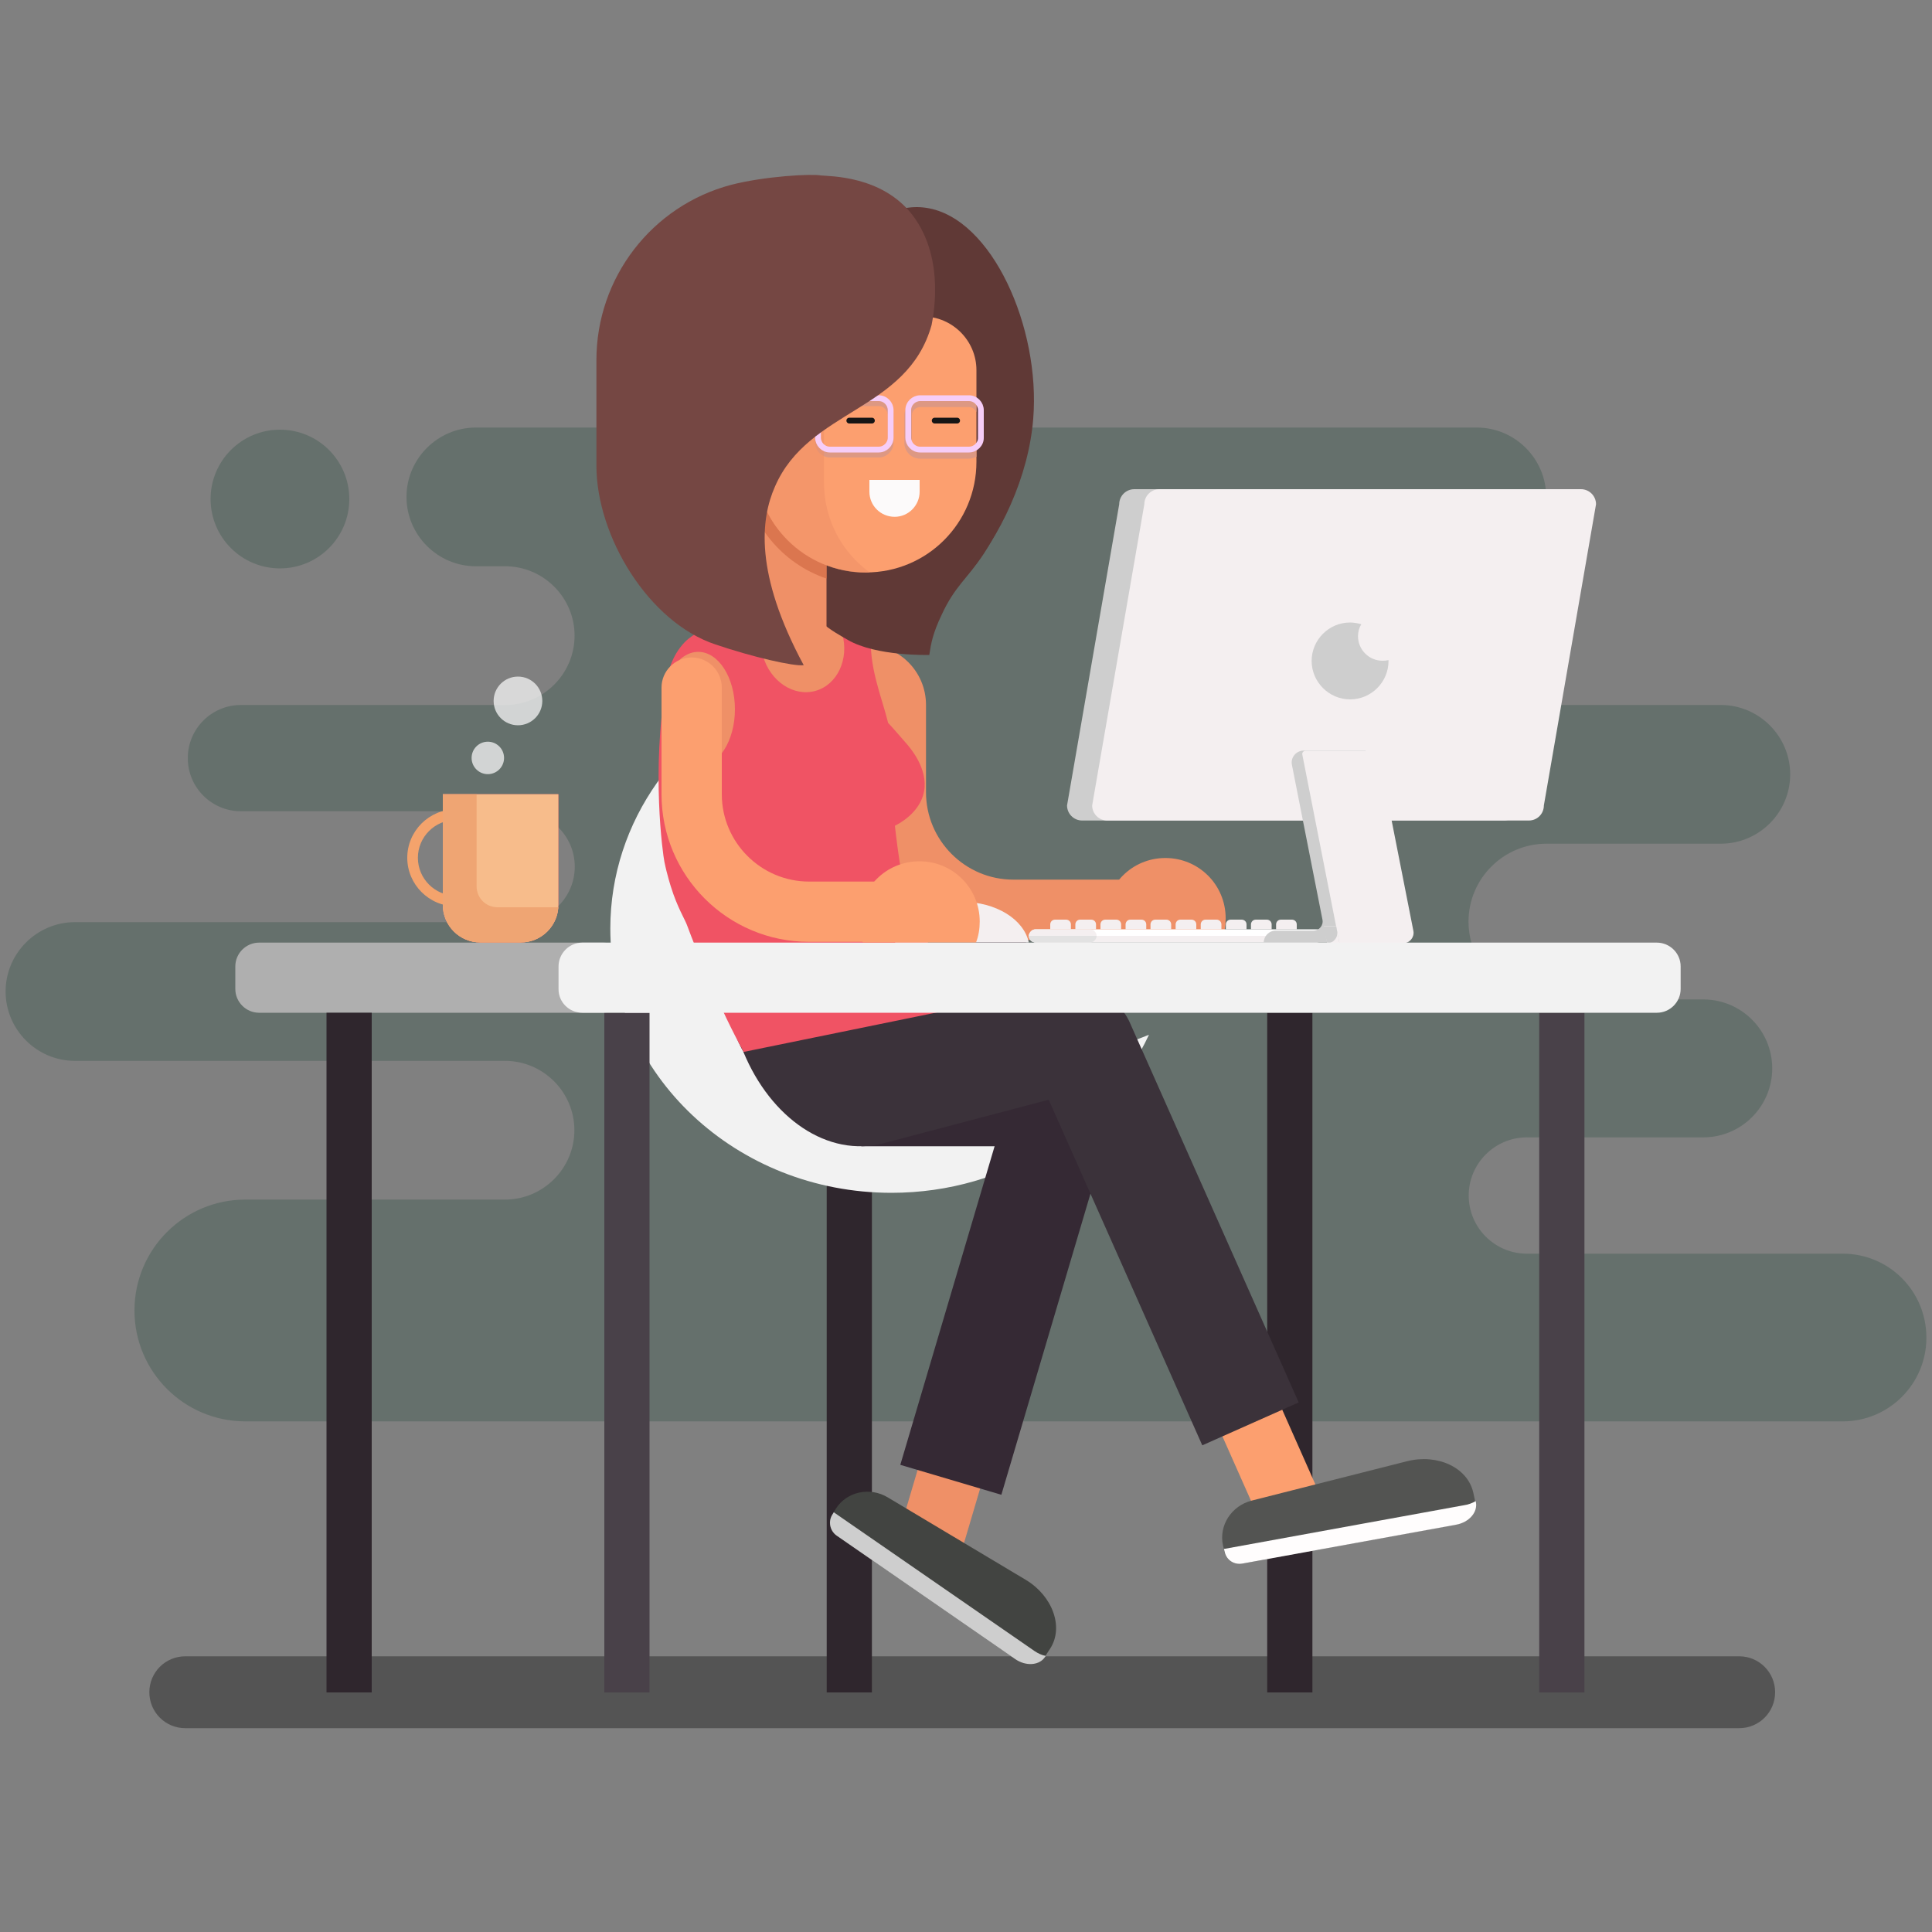 <?xml version="1.0" encoding="utf-8"?>
<!-- Generator: Adobe Illustrator 19.0.0, SVG Export Plug-In . SVG Version: 6.00 Build 0)  -->
<svg version="1.1" id="Layer_1" xmlns="http://www.w3.org/2000/svg" xmlns:xlink="http://www.w3.org/1999/xlink" x="0px" y="0px"
	 viewBox="300 -400 1000 1000" style="enable-background:new 300 -400 1000 1000;" xml:space="preserve">
<rect x="300" y="-400" width="1000" height="1000" fill="#808080" stroke="none"/>
<style type="text/css">
	.st0{opacity:0.34;enable-background:new    ;}
	.st1{fill:#65706C;}
	.st2{fill:#2F262D;}
	.st3{fill:#FC9F6F;}
	.st4{fill:#F2F2F2;}
	.st5{fill:#3B323A;}
	.st6{fill:#AFAFAF;}
	.st7{fill:#EF9067;}
	.st8{fill:#603936;}
	.st9{fill:#F05364;}
	.st10{fill:#494149;}
	.st11{opacity:0.71;fill:#D36B46;enable-background:new    ;}
	.st12{fill:#DD9883;}
	.st13{fill:none;stroke:#DD9883;stroke-width:3;stroke-linecap:round;stroke-linejoin:round;stroke-miterlimit:10;}
	.st14{opacity:0.6;fill:#EF9067;enable-background:new    ;}
	.st15{fill:none;stroke:#F6CDF7;stroke-width:3;stroke-linecap:round;stroke-linejoin:round;stroke-miterlimit:10;}
	.st16{fill:#FCFAFA;}
	.st17{fill:none;stroke:#161515;stroke-width:3;stroke-linecap:round;stroke-linejoin:round;stroke-miterlimit:10;}
	.st18{fill:#754743;}
	.st19{fill:#F4EFF0;}
	.st20{fill:#FFFFFF;}
	.st21{fill:#E2E2E2;}
	.st22{fill:#352934;}
	.st23{fill:#CECECE;}
	.st24{fill:#535452;}
	.st25{fill:#FFFDFD;}
	.st26{fill:#424441;}
	.st27{fill:#FF6161;}
	.st28{fill:#F4A36C;}
	.st29{fill:#F7BC8B;}
	.st30{fill:#EFA573;}
	.st31{opacity:0.77;fill:#F2F2F2;enable-background:new    ;}
</style>
<path id="XMLID_1_" class="st0" d="M1200.2,494.5H395.9c-10.3,0-18.6-8.3-18.6-18.6l0,0c0-10.3,8.3-18.6,18.6-18.6h804.3
	c10.3,0,18.6,8.3,18.6,18.6l0,0C1218.8,486.2,1210.5,494.5,1200.2,494.5z"/>
<path id="XMLID_28_" class="st1" d="M1253.8,248.9h-163.5c-16.6,0-30.1-13.5-30.1-30.1l0,0c0-16.6,13.5-30.1,30.1-30.1h91.3
	c19.7,0,35.7-16,35.7-35.7l0,0c0-19.7-16-35.7-35.7-35.7h-81.2c-22.2,0-40.3-18.1-40.3-40.3l0,0c0-22.2,18.1-40.3,40.3-40.3h90.3
	c19.7,0,35.9-16.1,35.9-35.9l0,0c0-19.7-16.1-35.9-35.9-35.9h-130.4h-31.2c-19.7,0-35.9-16.1-35.9-35.9l0,0
	c0-19.7,16.1-35.9,35.9-35.9h35.3c19.7,0,35.9-16.1,35.9-35.9l0,0c0-19.7-16.1-35.9-35.9-35.9h-20.1h-3.4H827.5h-7.3H597.3h-51
	c-19.7,0-35.9,16.1-35.9,35.9l0,0c0,19.7,16.1,35.9,35.9,35.9h15.2c19.7,0,35.9,16.1,35.9,35.9l0,0c0,19.7-16.1,35.9-35.9,35.9
	H424.7c-15.2,0-27.5,12.3-27.5,27.5l0,0c0,15.2,12.3,27.5,27.5,27.5h144.1c15.8,0,28.7,12.9,28.7,28.7l0,0
	c0,15.8-12.9,28.7-28.7,28.7H338.8c-19.7,0-35.9,16.1-35.9,35.9l0,0c0,19.7,16.1,35.9,35.9,35.9h222.6c19.7,0,35.9,16.1,35.9,35.9
	l0,0c0,19.7-16.1,35.9-35.9,35.9H427c-31.7,0-57.4,25.7-57.4,57.4l0,0c0,31.7,25.7,57.4,57.4,57.4h170.3h75.6h42.5h344.9h193.5
	c23.9,0,43.3-19.4,43.3-43.3l0,0C1297.1,268.2,1277.7,248.9,1253.8,248.9z"/>
<rect id="XMLID_114_" x="955.9" y="124.2" class="st2" width="23.4" height="351.8"/>
<path id="XMLID_85_" class="st3" d="M866.9,195.1c-3.8-8.4,0-18.4,8.6-22.3c2.2-0.9,4.5-1.4,6.9-1.4c6.6,0,12.7,3.9,15.5,10
	l83.1,187.3L950,382.4L866.9,195.1z"/>
<rect id="XMLID_7_" x="727.9" y="124.2" class="st2" width="23.4" height="351.8"/>
<path id="XMLID_80_" class="st4" d="M836.1,147.1c-80.4,0-145.5-61.3-145.5-136.8c0-19.5,4.4-38.1,12.2-54.9
	c-51.2,21.2-86.9,69.4-86.9,125.2c0,75.6,65.1,136.8,145.5,136.8c59.6,0,110.8-33.6,133.3-81.8C876.6,143,856.9,147.1,836.1,147.1z"
	/>
<ellipse id="XMLID_15_" class="st5" cx="755.6" cy="111" rx="79.6" ry="73.1"/>
<path id="XMLID_4_" class="st6" d="M612.2,124.2H434.1c-6.8,0-12.3-5.6-12.3-12.3v-11.7c0-6.8,5.6-12.3,12.3-12.3h178.1
	c6.8,0,12.3,5.6,12.3,12.3v11.7C624.5,118.6,618.9,124.2,612.2,124.2z"/>
<path id="XMLID_19_" class="st7" d="M824.5,55.3c-24.9,0-45.2-20.3-45.2-45.2v-45.2c0-17.3-13.9-31.2-31.2-31.2l0,0v76.4
	c0,42.2,34.2,76.4,76.4,76.4h63.3V55.3H824.5z"/>
<path id="XMLID_8_" class="st8" d="M834.8-183.3c-4.7,59.1-56.6,124.6-105.2,116.3c-46.5-7.9-78.5-81.3-62.7-132.8
	c9.7-31.7,36.5-51.6,58.1-67.5c22.3-16.6,37.4-27.8,54.6-25.1C813.5-287.2,838.6-230.3,834.8-183.3z"/>
<path id="XMLID_30_" class="st9" d="M769.2-15.1c-0.9-1-8.2-9.5-9.5-10.7c-3.4-13.9-10.3-29.2-8.8-47.2
	c-9.7-7.1-25.8-16.2-44.2-14.9c-5.5,0.4-11.2,1.7-14,2.3c-15.8,3.6-25.8,9.5-29.1,11.4c-4.4,2.7-6.6,4-9.2,6.6
	c-7,7.3-8.7,16.1-9.6,21.3c-7.8,45.2-1.7,88.6-0.9,92.4c1.4,6.9,3.4,13,3.4,13c3.2,10.3,7.1,16.6,8.2,19.5c5.2,14,17,43.5,29.5,66
	c9.1,1.4,29.7,10.5,43.4,5.8c20.8-7.1,63.6-23.1,79-26.4c-19.1-21.4-36.6-45.3-41.2-74.4c-1.2-7.5-2.2-14.9-3-22.2
	c1.8-0.9,12.9-6.5,15.1-17.7C780.5-2.2,771-13,769.2-15.1z"/>
<ellipse id="XMLID_48_" transform="matrix(-0.269 -0.963 0.963 -0.269 971.879 605.067)" class="st7" cx="715.7" cy="-66.4" rx="24.8" ry="21.3"/>
<path id="XMLID_20_" class="st8" d="M712.3-95.9c7.1,16.9,19,22.7,26.5,27.1c14.7,8.6,42.2,7.8,42.2,7.8c0.9-6,1.8-11.2,6.5-21
	c6.8-14.7,13-18.2,21.7-31.4c13-20,19.5-44.2,15.3-46.5c-3-1.8-11.2,7.5-16.5,13C792.8-131.4,758.8-108.2,712.3-95.9z"/>
<path id="XMLID_10_" class="st7" d="M711.8-58.7h-5.5c-12,0-21.6-9.6-21.6-21.6v-82h43.1V-75C727.9-66,720.6-58.7,711.8-58.7z"/>
<rect id="XMLID_5_" x="469" y="124.2" class="st2" width="23.4" height="351.8"/>
<rect id="XMLID_96_" x="612.8" y="124.2" class="st10" width="23.4" height="351.8"/>
<rect id="XMLID_102_" x="1096.7" y="124.2" class="st10" width="23.4" height="351.8"/>
<path id="XMLID_27_" class="st11" d="M684.8-153.6c2.9,24.8,20,45.3,43.1,53.1v-66.8h-43.1V-153.6z"/>
<path id="XMLID_6_" class="st3" d="M748.2-103.7L748.2-103.7c-31.7,0-57.3-25.6-57.3-57.3v-69.9c0-3,2.3-5.3,5.3-5.3h81.4
	c15.3,0,27.8,12.5,27.8,27.8v47.4C805.4-129.3,779.9-103.7,748.2-103.7z"/>
<path id="XMLID_29_" class="st12" d="M805.4-169.2c-0.6,1.6-2.2,2.6-3.9,2.6h-25.2c-2.3,0-4.3-1.9-4.3-4.3V-185
	c0-2.3,1.9-4.3,4.3-4.3h25.2c1.7,0,3.2,1,3.9,2.6v-5.5c-1.2-0.6-2.5-1-3.9-1h-25.2c-4.5,0-8.2,3.6-8.2,8.2v14.2
	c0,4.5,3.6,8.2,8.2,8.2h25.2c1.4,0,2.7-0.4,3.9-1V-169.2z"/>
<path id="XMLID_13_" class="st13" d="M754.8-164.7h-25.2c-3.5,0-6.2-2.9-6.2-6.2v-14.2c0-3.5,2.9-6.2,6.2-6.2h25.2
	c3.5,0,6.2,2.9,6.2,6.2v14.2C761-167.5,758.2-164.7,754.8-164.7z"/>
<path id="XMLID_36_" class="st14" d="M726.5-150.1v-69.9c0-3,2.3-5.3,5.3-5.3l47-16.5c-5.1-6.6,7.8,5.7-1.2,5.7h-81.4
	c-3,0-5.3,2.3-5.3,5.3v69.9c0,31.7,25.6,57.3,57.3,57.3l0,0c0.6,0,1.3,0,2.1,0C735.8-114.1,726.5-131,726.5-150.1z"/>
<path id="XMLID_14_" class="st15" d="M801.5-167.3h-25.2c-3.5,0-6.2-2.9-6.2-6.2v-14.2c0-3.5,2.9-6.2,6.2-6.2h25.2
	c3.5,0,6.2,2.9,6.2,6.2v14.2C807.8-170.1,804.9-167.3,801.5-167.3z"/>
<path id="XMLID_17_" class="st16" d="M763.1-132.5L763.1-132.5c-7.3,0-13.1-5.8-13.1-13v-6.1h26v6.1
	C776-138.4,770.2-132.5,763.1-132.5z"/>
<line id="XMLID_11_" class="st17" x1="739.6" y1="-182.3" x2="751.3" y2="-182.3"/>
<line id="XMLID_22_" class="st17" x1="783.8" y1="-182.3" x2="795.4" y2="-182.3"/>
<path id="XMLID_9_" class="st15" d="M754.8-167.3h-25.2c-3.5,0-6.2-2.9-6.2-6.2v-14.2c0-3.5,2.9-6.2,6.2-6.2h25.2
	c3.5,0,6.2,2.9,6.2,6.2v14.2C761-170.1,758.2-167.3,754.8-167.3z"/>
<path id="XMLID_23_" class="st18" d="M772.2-288.8c-15.7-20.3-42.5-19.9-47.4-20.4c-4.4-0.9-28.7,0.3-46.5,4.9
	c-41,10.9-69.6,48.1-69.6,90.7v54.6c0,36.6,27,81.1,61.7,92.6c19.2,6.5,40.5,11.4,45.6,10.7c-25.7-47.7-22.2-75.9-14.9-92.4
	c17.4-40.3,68.5-38.8,81.1-83.7C782.3-233.1,790.2-265.4,772.2-288.8z"/>
<path id="XMLID_21_" class="st9" d="M755.2-59.7"/>
<path id="XMLID_32_" class="st7" d="M932.5,86.1c1.3-3.4,1.9-7,1.9-10.8c0-17.3-13.9-31.2-31.2-31.2S872.1,58,872.1,75.3
	c0,3.8,0.6,7.4,1.9,10.8H932.5z"/>
<path id="XMLID_42_" class="st19" d="M832.5,87.8c-2.6-12-17-21-34.6-21c-17.4,0-32,9.1-34.6,21H832.5z"/>
<ellipse id="XMLID_16_" class="st7" cx="661.4" cy="-32.9" rx="19" ry="29.7"/>
<path id="XMLID_24_" class="st3" d="M718.8,56.3c-24.9,0-45.2-20.3-45.2-45.2v-55.2c0-8.6-7-15.6-15.6-15.6l0,0
	c-8.6,0-15.6,7-15.6,15.6v55.2c0,42.2,34.2,76.4,76.4,76.4h63.3V56.3h-31.7H718.8z"/>
<path id="XMLID_33_" class="st20" d="M981.5,87.8H836c-1.8,0-3.4-1.6-3.4-3.4l0,0c0-1.8,1.6-3.4,3.4-3.4h145.6
	c1.8,0,3.4,1.6,3.4,3.4l0,0C985,86.2,983.4,87.8,981.5,87.8z"/>
<path id="XMLID_76_" class="st19" d="M981.5,84.4H836c-1.3,0-2.3-0.6-3-1.7c-0.3,0.5-0.5,1-0.5,1.7c0,1.8,1.6,3.4,3.4,3.4h145.6
	c1.8,0,3.4-1.6,3.4-3.4c0-0.6-0.1-1.2-0.5-1.7C983.8,83.6,982.8,84.4,981.5,84.4z"/>
<path id="XMLID_70_" class="st19" d="M864.2,87.8H836c-1.8,0-3.4-1.6-3.4-3.4l0,0c0-1.8,1.6-3.4,3.4-3.4h28.2c1.8,0,3.4,1.6,3.4,3.4
	l0,0C867.5,86.2,866.1,87.8,864.2,87.8z"/>
<g id="XMLID_37_">
	<g id="XMLID_148_">
		<path id="XMLID_150_" class="st19" d="M971.2,81h-10.7v-2.5c0-1.3,1-2.5,2.5-2.5h5.7c1.3,0,2.5,1,2.5,2.5L971.2,81L971.2,81z"/>
	</g>
	<g id="XMLID_145_">
		<path id="XMLID_147_" class="st19" d="M958.2,81h-10.7v-2.5c0-1.3,1-2.5,2.5-2.5h5.7c1.3,0,2.5,1,2.5,2.5L958.2,81L958.2,81z"/>
	</g>
	<g id="XMLID_142_">
		<path id="XMLID_144_" class="st19" d="M945.2,81h-10.7v-2.5c0-1.3,1-2.5,2.5-2.5h5.7c1.3,0,2.5,1,2.5,2.5L945.2,81L945.2,81z"/>
	</g>
	<g id="XMLID_139_">
		<path id="XMLID_141_" class="st19" d="M932.2,81h-10.7v-2.5c0-1.3,1-2.5,2.5-2.5h5.7c1.3,0,2.5,1,2.5,2.5L932.2,81L932.2,81z"/>
	</g>
	<g id="XMLID_136_">
		<path id="XMLID_138_" class="st19" d="M919.2,81h-10.7v-2.5c0-1.3,1-2.5,2.5-2.5h5.7c1.3,0,2.5,1,2.5,2.5L919.2,81L919.2,81z"/>
	</g>
	<g id="XMLID_133_">
		<path id="XMLID_135_" class="st19" d="M906.2,81h-10.7v-2.5c0-1.3,1-2.5,2.5-2.5h5.7c1.3,0,2.5,1,2.5,2.5L906.2,81L906.2,81z"/>
	</g>
	<g id="XMLID_130_">
		<path id="XMLID_132_" class="st19" d="M893.3,81h-10.7v-2.5c0-1.3,1-2.5,2.5-2.5h5.7c1.3,0,2.5,1,2.5,2.5L893.3,81L893.3,81z"/>
	</g>
	<g id="XMLID_127_">
		<path id="XMLID_129_" class="st19" d="M880.3,81h-10.7v-2.5c0-1.3,1-2.5,2.5-2.5h5.7c1.3,0,2.5,1,2.5,2.5L880.3,81L880.3,81z"/>
	</g>
	<g id="XMLID_124_">
		<path id="XMLID_126_" class="st19" d="M867.3,81h-10.7v-2.5c0-1.3,1-2.5,2.5-2.5h5.7c1.3,0,2.5,1,2.5,2.5L867.3,81L867.3,81z"/>
	</g>
	<g id="XMLID_121_">
		<path id="XMLID_123_" class="st19" d="M854.3,81h-10.7v-2.5c0-1.3,1-2.5,2.5-2.5h5.7c1.3,0,2.5,1,2.5,2.5L854.3,81L854.3,81z"/>
	</g>
</g>
<path id="XMLID_74_" class="st21" d="M836,87.8h28.2c1.8,0,3.4-1.6,3.4-3.4h-35.1C832.5,86.2,834,87.8,836,87.8z"/>
<path id="XMLID_71_" class="st22" d="M848.6,193.3H745.8l-0.8-54.6h127.3c8.6,0,15.5,6.9,15.5,15.5l0,0
	C887.7,175.9,870.1,193.3,848.6,193.3z"/>
<path id="XMLID_100_" class="st7" d="M766,391.1l63-213c2.1-7.1,8.7-12.1,16.2-12.1c1.6,0,3.2,0.3,4.8,0.6c9,2.6,14,12.1,11.4,21
	l-63,213L766,391.1z"/>
<path id="XMLID_72_" class="st22" d="M818.3,373.7L766,358.2l66-223c4.3-14.4,19.5-22.7,33.9-18.4l0,0c14.4,4.3,22.7,19.5,18.4,33.9
	L818.3,373.7z"/>
<g id="XMLID_31_">
	<path id="XMLID_25_" class="st23" d="M1078.4,24.7H860.1c-4.3,0-7.8-3.5-7.8-7.8l27-155.9c0-4.3,3.5-7.8,7.8-7.8h218.2
		c4.3,0,7.8,3.5,7.8,7.8l-27,155.9C1086.2,21.1,1082.8,24.7,1078.4,24.7z"/>
	<path id="XMLID_26_" class="st19" d="M1091.3,24.7H873.1c-4.3,0-7.8-3.5-7.8-7.8l27-155.9c0-4.3,3.5-7.8,7.8-7.8h218.2
		c4.3,0,7.8,3.5,7.8,7.8l-27,155.9C1099.1,21.1,1095.8,24.7,1091.3,24.7z"/>
	<path id="XMLID_41_" class="st23" d="M1024.7,79.3l-17.9-90.8h-32c-3.9,0-6.9,3.6-6.1,7.4l15.8,80.1c0.6,3-1.7,5.7-4.7,5.7h-19.5
		c-3.5,0-6.2,2.9-6.2,6.2l0,0h32.7l0,0h30.4C1022.1,88.2,1025.6,83.9,1024.7,79.3z"/>
	<path id="XMLID_34_" class="st19" d="M1026.4,88.2h-33.1L974.1-9.3c-0.3-1.2,0.6-2.1,1.8-2.1h37.3l18.4,93.4
		C1032.1,85.2,1029.6,88.2,1026.4,88.2z"/>
	<polygon id="XMLID_38_" class="st19" points="987,88.2 993.3,88.2 991.6,79.3 985.2,79.3 	"/>
	<path id="XMLID_35_" class="st23" d="M987,88.2L987,88.2c3.2,0,5.7-3,5.1-6.2l-0.5-2.6h-7L987,88.2z"/>
	<path id="XMLID_69_" class="st23" d="M1015.6-58c-7,0-12.7-5.7-12.7-12.7c0-2.3,0.6-4.4,1.7-6.2c-1.8-0.5-3.8-0.9-5.8-0.9
		c-11,0-19.9,9-19.9,19.9s9,19.9,19.9,19.9c11,0,19.9-9,19.9-19.9c0-0.1,0-0.3,0-0.4C1017.6-58.1,1016.7-58,1015.6-58z"/>
</g>
<path id="XMLID_66_" class="st5" d="M864.5,163.5l-107,28.2c-29.1,7.7-58.6-13-72.7-47.2l165.9-33.9c14.5-3.8,29.5,4.9,33.3,19.5
	l0,0C887.8,144.8,879.1,159.7,864.5,163.5z"/>
<path id="XMLID_68_" class="st5" d="M972.2,325.9l-49.9,22.2l-87.4-196.7c-6.1-13.8,0.1-29.9,13.9-36l0,0c13.8-6.1,29.9,0.1,36,13.9
	L972.2,325.9z"/>
<path id="XMLID_2_" class="st4" d="M601.4,124.2h556.2c6.8,0,12.3-5.6,12.3-12.3v-11.7c0-6.8-5.6-12.3-12.3-12.3H601.4
	c-6.8,0-12.3,5.6-12.3,12.3v11.7C589,118.6,594.5,124.2,601.4,124.2z"/>
<path id="XMLID_73_" class="st24" d="M1053.5,389.1L943,409.3c-4.3,0.8-8.3-1.9-9.2-6l-0.8-3.5c-2.2-10.1,4.3-20.4,14.9-23.1
	l80.5-20.4c15.6-3.9,31.3,3.2,34.2,16.4l1,4.7C1064.8,382.6,1060.3,388,1053.5,389.1z"/>
<path id="XMLID_95_" class="st25" d="M1057.8,379.1l-123.5,22.5c-0.3,0-0.5,0.1-0.8,0.1l0.4,1.6c0.9,4.2,4.9,6.8,9.2,6l110.5-20.1
	c6.8-1.2,11.4-6.5,10.3-11.8l-0.1-0.4C1062,378,1060,378.8,1057.8,379.1z"/>
<path id="XMLID_89_" class="st26" d="M825.3,458.6L733,394.7c-3.5-2.5-4.5-7.3-2.2-10.8l1.9-3.1c5.6-8.7,17.5-11.4,26.9-5.7
	l71.3,42.6c13.9,8.3,19.9,24.6,12.6,35.7l-2.6,4C838,462,830.9,462.5,825.3,458.6z"/>
<path id="XMLID_87_" class="st23" d="M835.5,454.6l-103.3-71.4c-0.3-0.1-0.4-0.4-0.6-0.5l-0.8,1.3c-2.2,3.5-1.3,8.3,2.2,10.8
	l92.4,63.9c5.6,3.9,12.7,3.4,15.6-1.2l0.3-0.4C839.2,456.7,837.3,455.8,835.5,454.6z"/>
<path id="XMLID_86_" class="st27" d="M569.6,87.8h-21c-10.7,0-19.4-8.7-19.4-19.4V11.1h59.8v57.3C589,79.1,580.3,87.8,569.6,87.8z"
	/>
<path id="XMLID_112_" class="st28" d="M535.9,18.9c-13.9,0-25.1,11.3-25.1,25.1s11.3,25.1,25.1,25.1S561,57.8,561,44
	S549.7,18.9,535.9,18.9z M535.9,63.6c-10.8,0-19.6-8.8-19.6-19.6c0-10.8,8.8-19.6,19.6-19.6s19.6,8.8,19.6,19.6
	C555.4,54.9,546.7,63.6,535.9,63.6z"/>
<path id="XMLID_97_" class="st29" d="M569.6,87.8h-21c-10.7,0-19.4-8.7-19.4-19.4V11.1h59.8v57.3C589,79.1,580.3,87.8,569.6,87.8z"
	/>
<path id="XMLID_108_" class="st30" d="M557.5,69.6c-6,0-10.8-4.8-10.8-10.8V11.1h-17.5v57.3c0,10.7,8.7,19.4,19.4,19.4h21
	c10.3,0,18.7-8.1,19.4-18.2H557.5z"/>
<path id="XMLID_18_" class="st3" d="M805.2,87.8c1.3-3.4,1.9-7,1.9-10.8c0-17.3-13.9-31.2-31.2-31.2c-17.3,0-31.2,13.9-31.2,31.2
	c0,3.8,0.6,7.4,1.9,10.8H805.2z"/>
<path id="XMLID_44_" class="st9" d="M637.5-59.9"/>
<circle id="XMLID_12_" class="st31" cx="552.5" cy="-7.7" r="8.4"/>
<circle id="XMLID_43_" class="st31" cx="568.1" cy="-37.2" r="12.6"/>
<circle id="XMLID_45_" class="st1" cx="444.9" cy="-141.7" r="35.9"/>
</svg>
